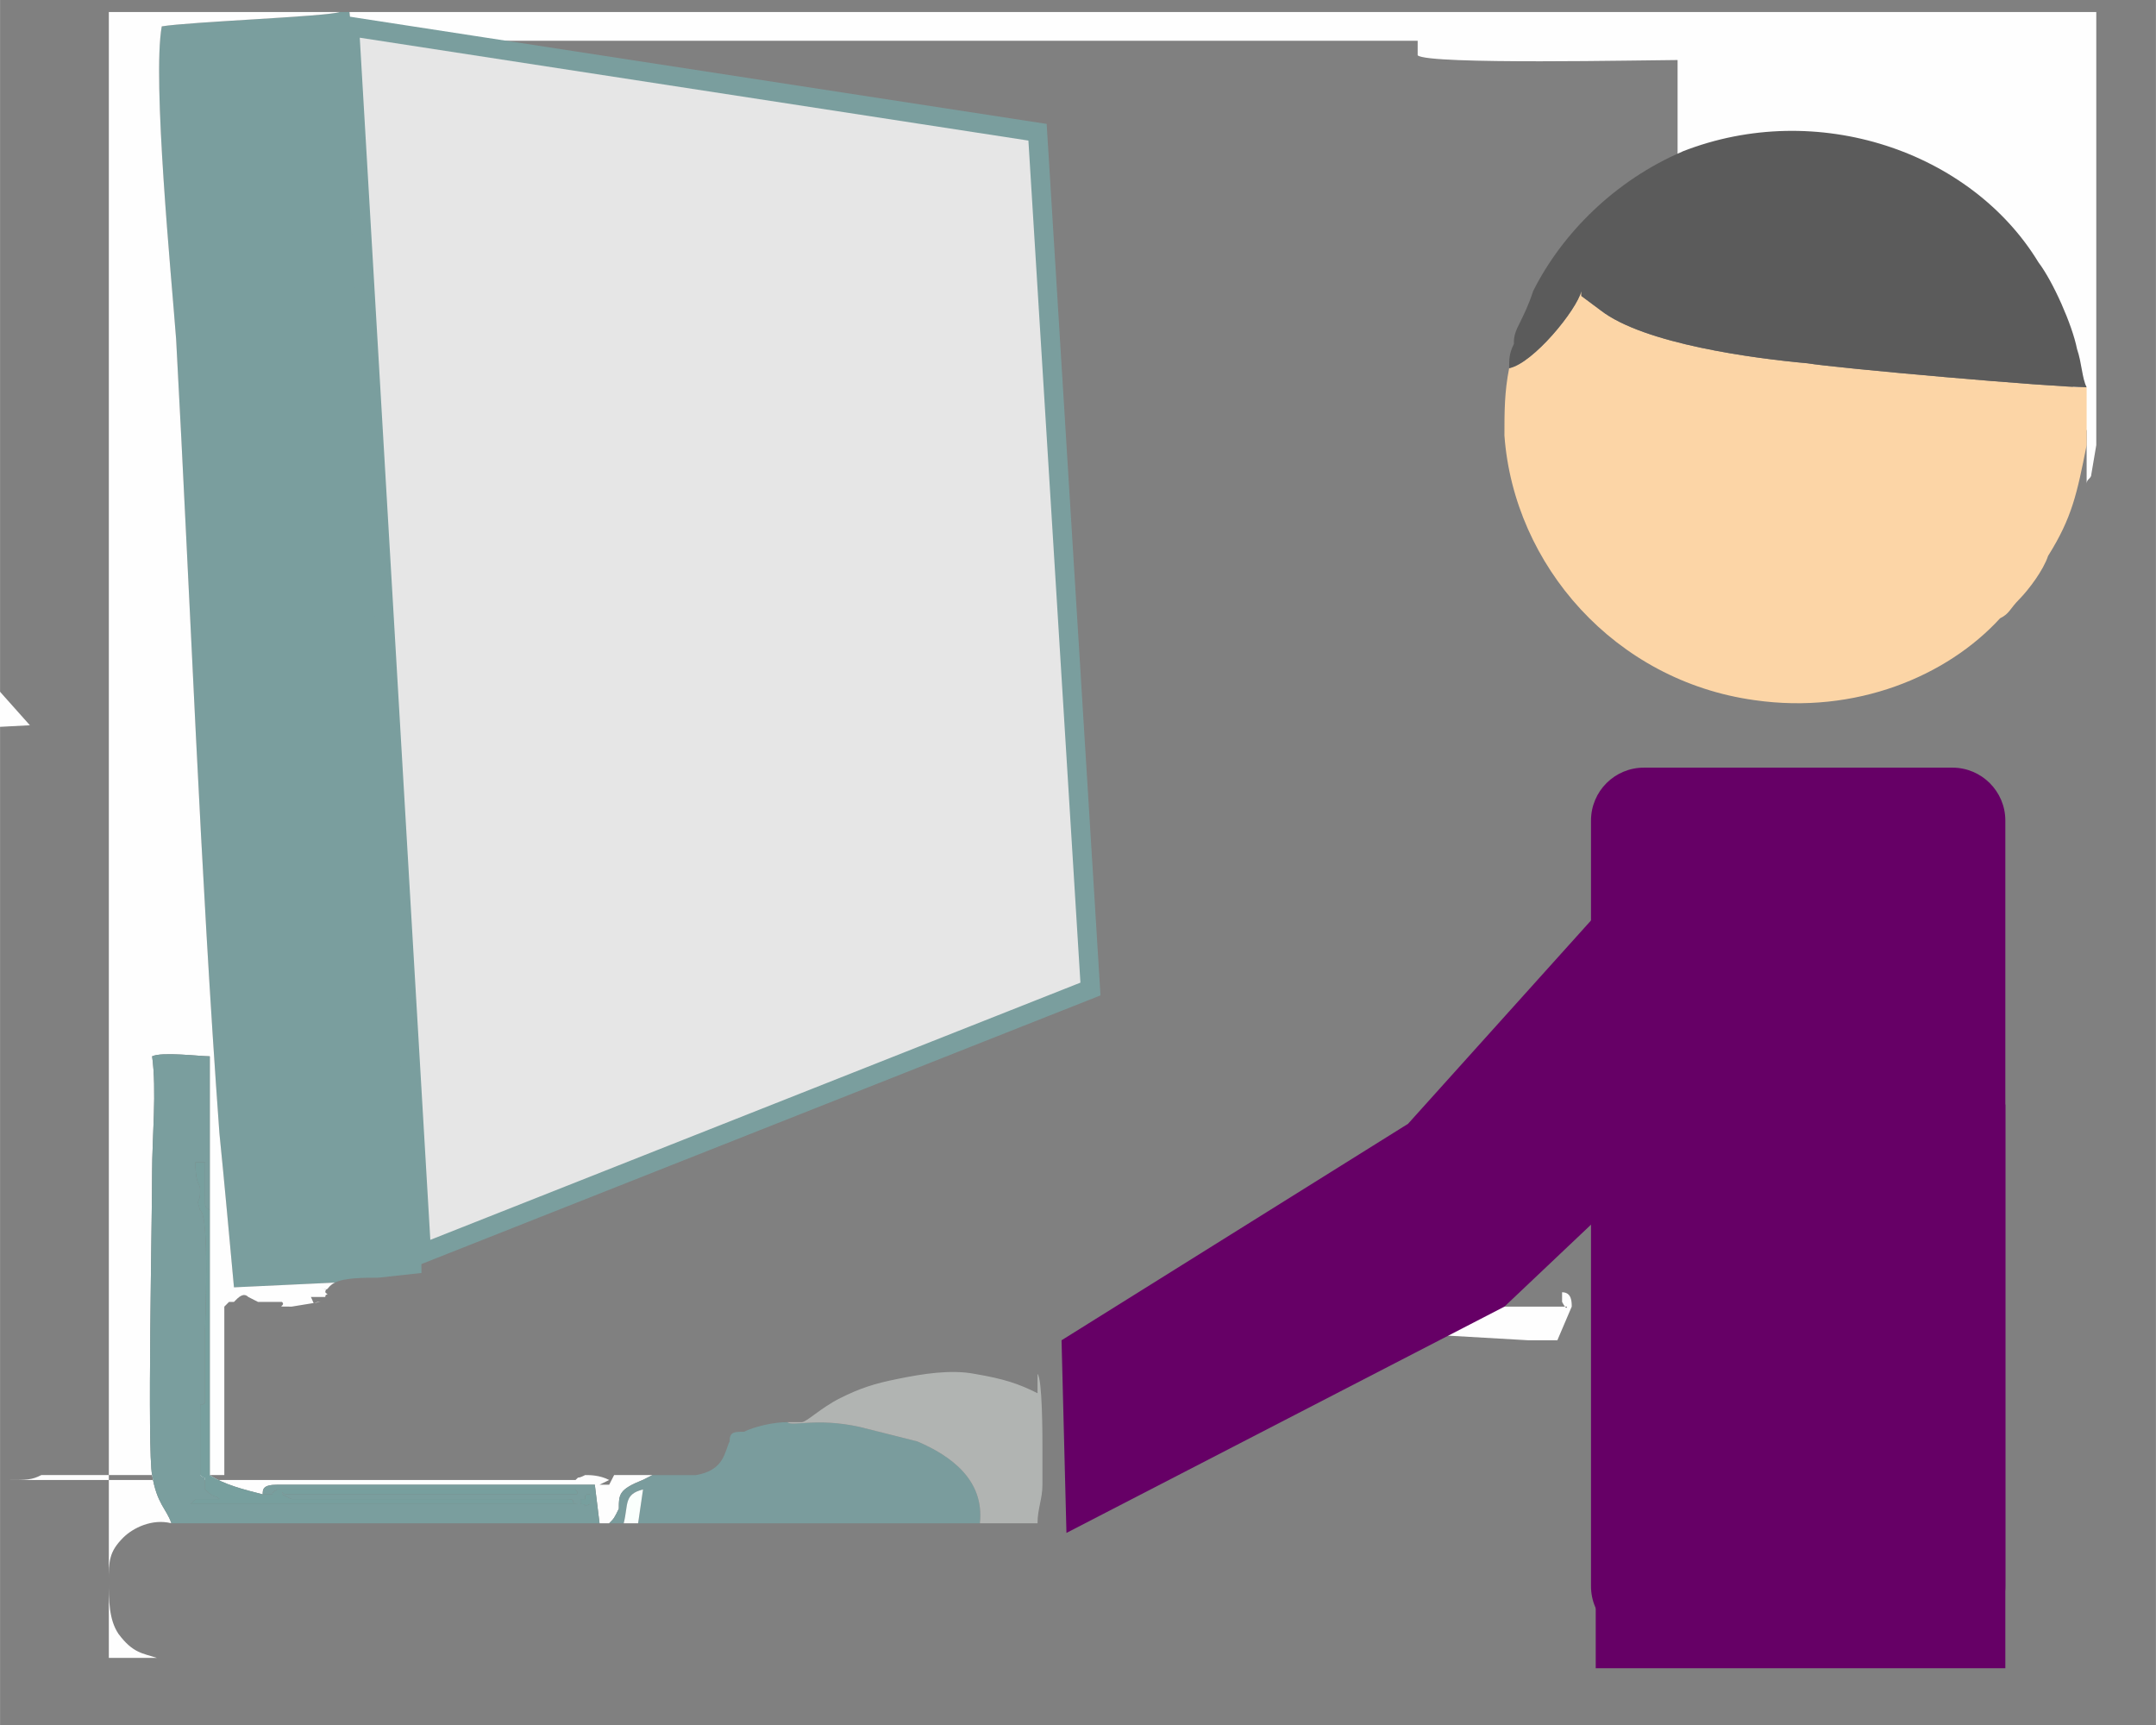 <?xml version="1.0" encoding="UTF-8"?>
<!DOCTYPE svg PUBLIC "-//W3C//DTD SVG 1.1//EN" "http://www.w3.org/Graphics/SVG/1.1/DTD/svg11.dtd">
<!-- Creator: CorelDRAW X7 -->
<svg xmlns="http://www.w3.org/2000/svg" xml:space="preserve" width="118.533mm" height="94.827mm" version="1.1" style="shape-rendering:geometricPrecision; text-rendering:geometricPrecision; image-rendering:optimizeQuality; fill-rule:evenodd; clip-rule:evenodd"
viewBox="0 0 11853 9483"
 xmlns:xlink="http://www.w3.org/1999/xlink">
 <rect x="0" y="0" width="11853" height="9483" fill="#808080" stroke="none"/>
 <defs>
  <style type="text/css">
   <![CDATA[
    .str0 {stroke:#7A9E9E;stroke-width:105.81}
    .fil2 {fill:#FCD5A6}
    .fil3 {fill:#5B5B5B}
    .fil9 {fill:#660066}
    .fil6 {fill:#779F9E}
    .fil4 {fill:#7A9C9D}
    .fil1 {fill:#7A9E9E}
    .fil5 {fill:#B1B4B2}
    .fil8 {fill:#E6E6E6}
    .fil7 {fill:#FAFFFD}
    .fil0 {fill:#FEFEFE}
   ]]>
  </style>
 </defs>
 <g id="Слой_x0020_1">
  <path class="fil0" d="M-1741 4199l-926 -1164 -397 26 -53 106c185,212 318,476 318,767l0 80 238 26 846 1191 874 -1191 1005 -53 -873 -979 -1032 1191z"/>
  <path class="fil1" d="M1841 7051c53,-27 159,-27 238,-27l238 -26c0,-212 -26,-450 -26,-662l-212 -3413c0,-159 -79,-1349 -53,-1402 -53,-53 -79,-1270 -105,-1455l-53 0c-80,26 -821,53 -979,79 -53,291 53,1376 79,1720 79,1455 132,2910 238,4366 27,264 53,555 80,846l555 -26 0 0z"/>
  <path class="fil0" d="M2026 1521l0 -212c0,-106 -26,-106 0,-185 27,-53 27,-212 27,-265 -27,-26 0,-79 -27,-105l0 -53 0 -53c0,-53 -26,0 0,-212l0 -212 5768 0 0 80c53,53 1270,26 1429,26l0 900c0,53 0,26 27,26 740,-238 1587,27 1957,530 80,79 186,291 212,423 27,53 27,106 53,159l0 291c0,-27 26,-27 26,-53l27 -159 0 -2381 -9604 0c26,185 52,1402 105,1455l0 0z"/>
  <path class="fil2" d="M8297 2024c-26,132 -26,238 -26,370 52,714 608,1349 1375,1455 556,80 1059,-132 1350,-450 53,-26 53,-52 106,-105 52,-53 132,-159 158,-238 133,-212 159,-344 212,-609l0 -318c-185,0 -1376,-105 -1535,-132 -291,-26 -899,-106 -1137,-291l-106 -79 0 -27c-27,106 -265,397 -397,424l0 0z"/>
  <path class="fil0" d="M598 9114l264 0c-79,-26 -132,-26 -211,-132 -53,-79 -53,-185 -53,-291 0,-106 0,-159 79,-238 53,-53 159,-106 265,-79 -27,-80 -80,-106 -106,-265 -27,-132 0,-1402 0,-1667 0,-185 26,-450 0,-635 53,-26 264,0 317,0l0 2302c80,53 185,79 291,106 0,-27 0,-53 80,-53l1746 0 26 212 53 0c27,-27 27,-27 53,-80 0,-79 0,-106 133,-159l52 -26 -211 0 -27 53 -53 0 53 -26c-53,-27 -106,-27 -132,-27 -53,27 -26,0 -53,27l79 0 -3201 0c106,0 132,0 185,-27l1297 0 -291 0 0 -926 26 -26 27 0c26,-27 52,-53 79,-27l53 27 132 0c27,26 -53,26 53,26l159 -26c-53,0 -27,26 -53,-27l79 0c0,-26 27,0 0,-26 0,-27 27,0 -26,-27 53,27 26,0 79,-26l-555 26c-27,-291 -53,-582 -80,-847 -106,-1455 -159,-2910 -238,-4365 -26,-344 -132,-1429 -79,-1720 158,-26 899,-53 979,-79l-1270 0 0 9048 0 0z"/>
  <path class="fil3" d="M9250 833c-371,159 -662,450 -821,767 -26,80 -53,133 -79,186 -27,52 -27,79 -27,105 -26,53 -26,80 -26,133 132,-27 370,-318 397,-424l0 27 106 79c238,185 846,265 1137,291 159,27 1350,132 1535,132 -26,-52 -26,-132 -53,-211 -26,-132 -132,-371 -212,-476 -370,-609 -1217,-900 -1958,-609l1 0z"/>
  <path class="fil1" d="M942 8374l2354 0 -26 -212 -1746 0c-80,0 -80,26 -80,53l27 0c53,0 0,0 53,-27l1640 0c27,27 0,27 0,27l-1587 0c-27,0 -27,-27 -27,0l53 26 1508 0c80,0 0,27 80,27l0 -27 26 0c0,-26 0,-26 26,-26l0 53c-52,26 0,0 -52,0l-2144 0 27 -27 132 0c-26,-26 -26,0 -79,-53l0 -53c0,-26 0,0 -27,-26 0,0 0,26 0,0l0 -344c0,-79 0,-26 27,-53l0 -397c0,-53 26,-635 -27,-661 -26,-80 0,-27 0,-106 0,-53 -26,-26 -26,-159l53 0 0 185c0,80 0,53 26,80l0 -847c-53,0 -264,-26 -317,0 26,185 0,450 0,635 0,265 -27,1535 0,1667 26,159 79,185 106,265l0 0z"/>
  <path class="fil4" d="M3587 8109l-52 27c-133,52 -133,79 -133,158 -26,53 -26,53 -53,80l80 0c26,-106 0,-159 106,-186l-27 186 1879 0c26,-239 -159,-371 -344,-450l-318 -80c-238,-52 -370,0 -397,-26 -79,0 -185,26 -238,53 -53,0 -79,0 -79,53 -27,53 -27,159 -185,185l-239 0z"/>
  <path class="fil5" d="M4328 7818c27,26 159,-26 397,26l318 80c185,79 370,212 344,450l317 0c0,-80 27,-133 27,-212l0 -212c0,-53 0,-370 -27,-397l0 106c-106,-53 -185,-79 -344,-106 -132,-26 -291,0 -423,27 -132,26 -212,53 -318,106 -106,53 -185,132 -211,132l-80 0z"/>
  <path class="fil0" d="M6180 7315c344,-26 715,0 1059,27l714 0 450 26 159 0 79 -185c0,-26 0,-79 -53,-79l0 53c27,52 27,26 27,26l-1932 0c-132,-26 -53,0 -132,0l-80 0c-185,-26 -158,26 -211,26 -53,-26 0,-26 -53,-26l-27 53 371 0c0,0 0,-53 0,0 0,26 -53,0 -159,0l-212 0 0 79z"/>
  <path class="fil6" d="M1444 8215c-106,-27 -211,-53 -291,-106l0 -1455c-26,-27 -26,0 -26,-80l0 -185 -53 0c0,133 26,106 26,159 0,79 -26,26 0,106 53,26 27,608 27,661l0 397c-27,27 -27,-26 -27,53l0 344c0,27 0,0 0,0 27,27 27,0 27,27l0 52c53,53 53,27 79,53l-132 0 -27 27 2144 0c52,0 0,26 52,0l0 -53c-26,0 -26,0 -26,26l-26 0 0 27c-80,0 0,-27 -80,-27l-1508 0 -53 -26c0,-27 0,0 27,0l1587 0c0,0 27,0 0,-27l-1640 0c-53,27 0,27 -53,27l-27 0z"/>
  <path class="fil7" d="M3429 8374l79 0 27 -186c-106,27 -80,80 -106,186z"/>
  <polygon class="fil8 str0" points="1921,145 5704,727 5995,5437 2317,6892 "/>
  <path class="fil9" d="M9038 4220l1696 0c160,0 291,130 291,291l0 4209c0,161 -131,291 -291,291l-1696 0c-161,0 -291,-130 -291,-291l0 -4209c0,-161 130,-291 291,-291z"/>
  <polygon class="fil9" points="8773,6072 11025,6072 11025,9171 8773,9171 "/>
  <polygon class="fil9" points="5836,7368 7741,6178 9170,4590 9752,5781 8271,7183 5863,8427 "/>
 </g>
</svg>
